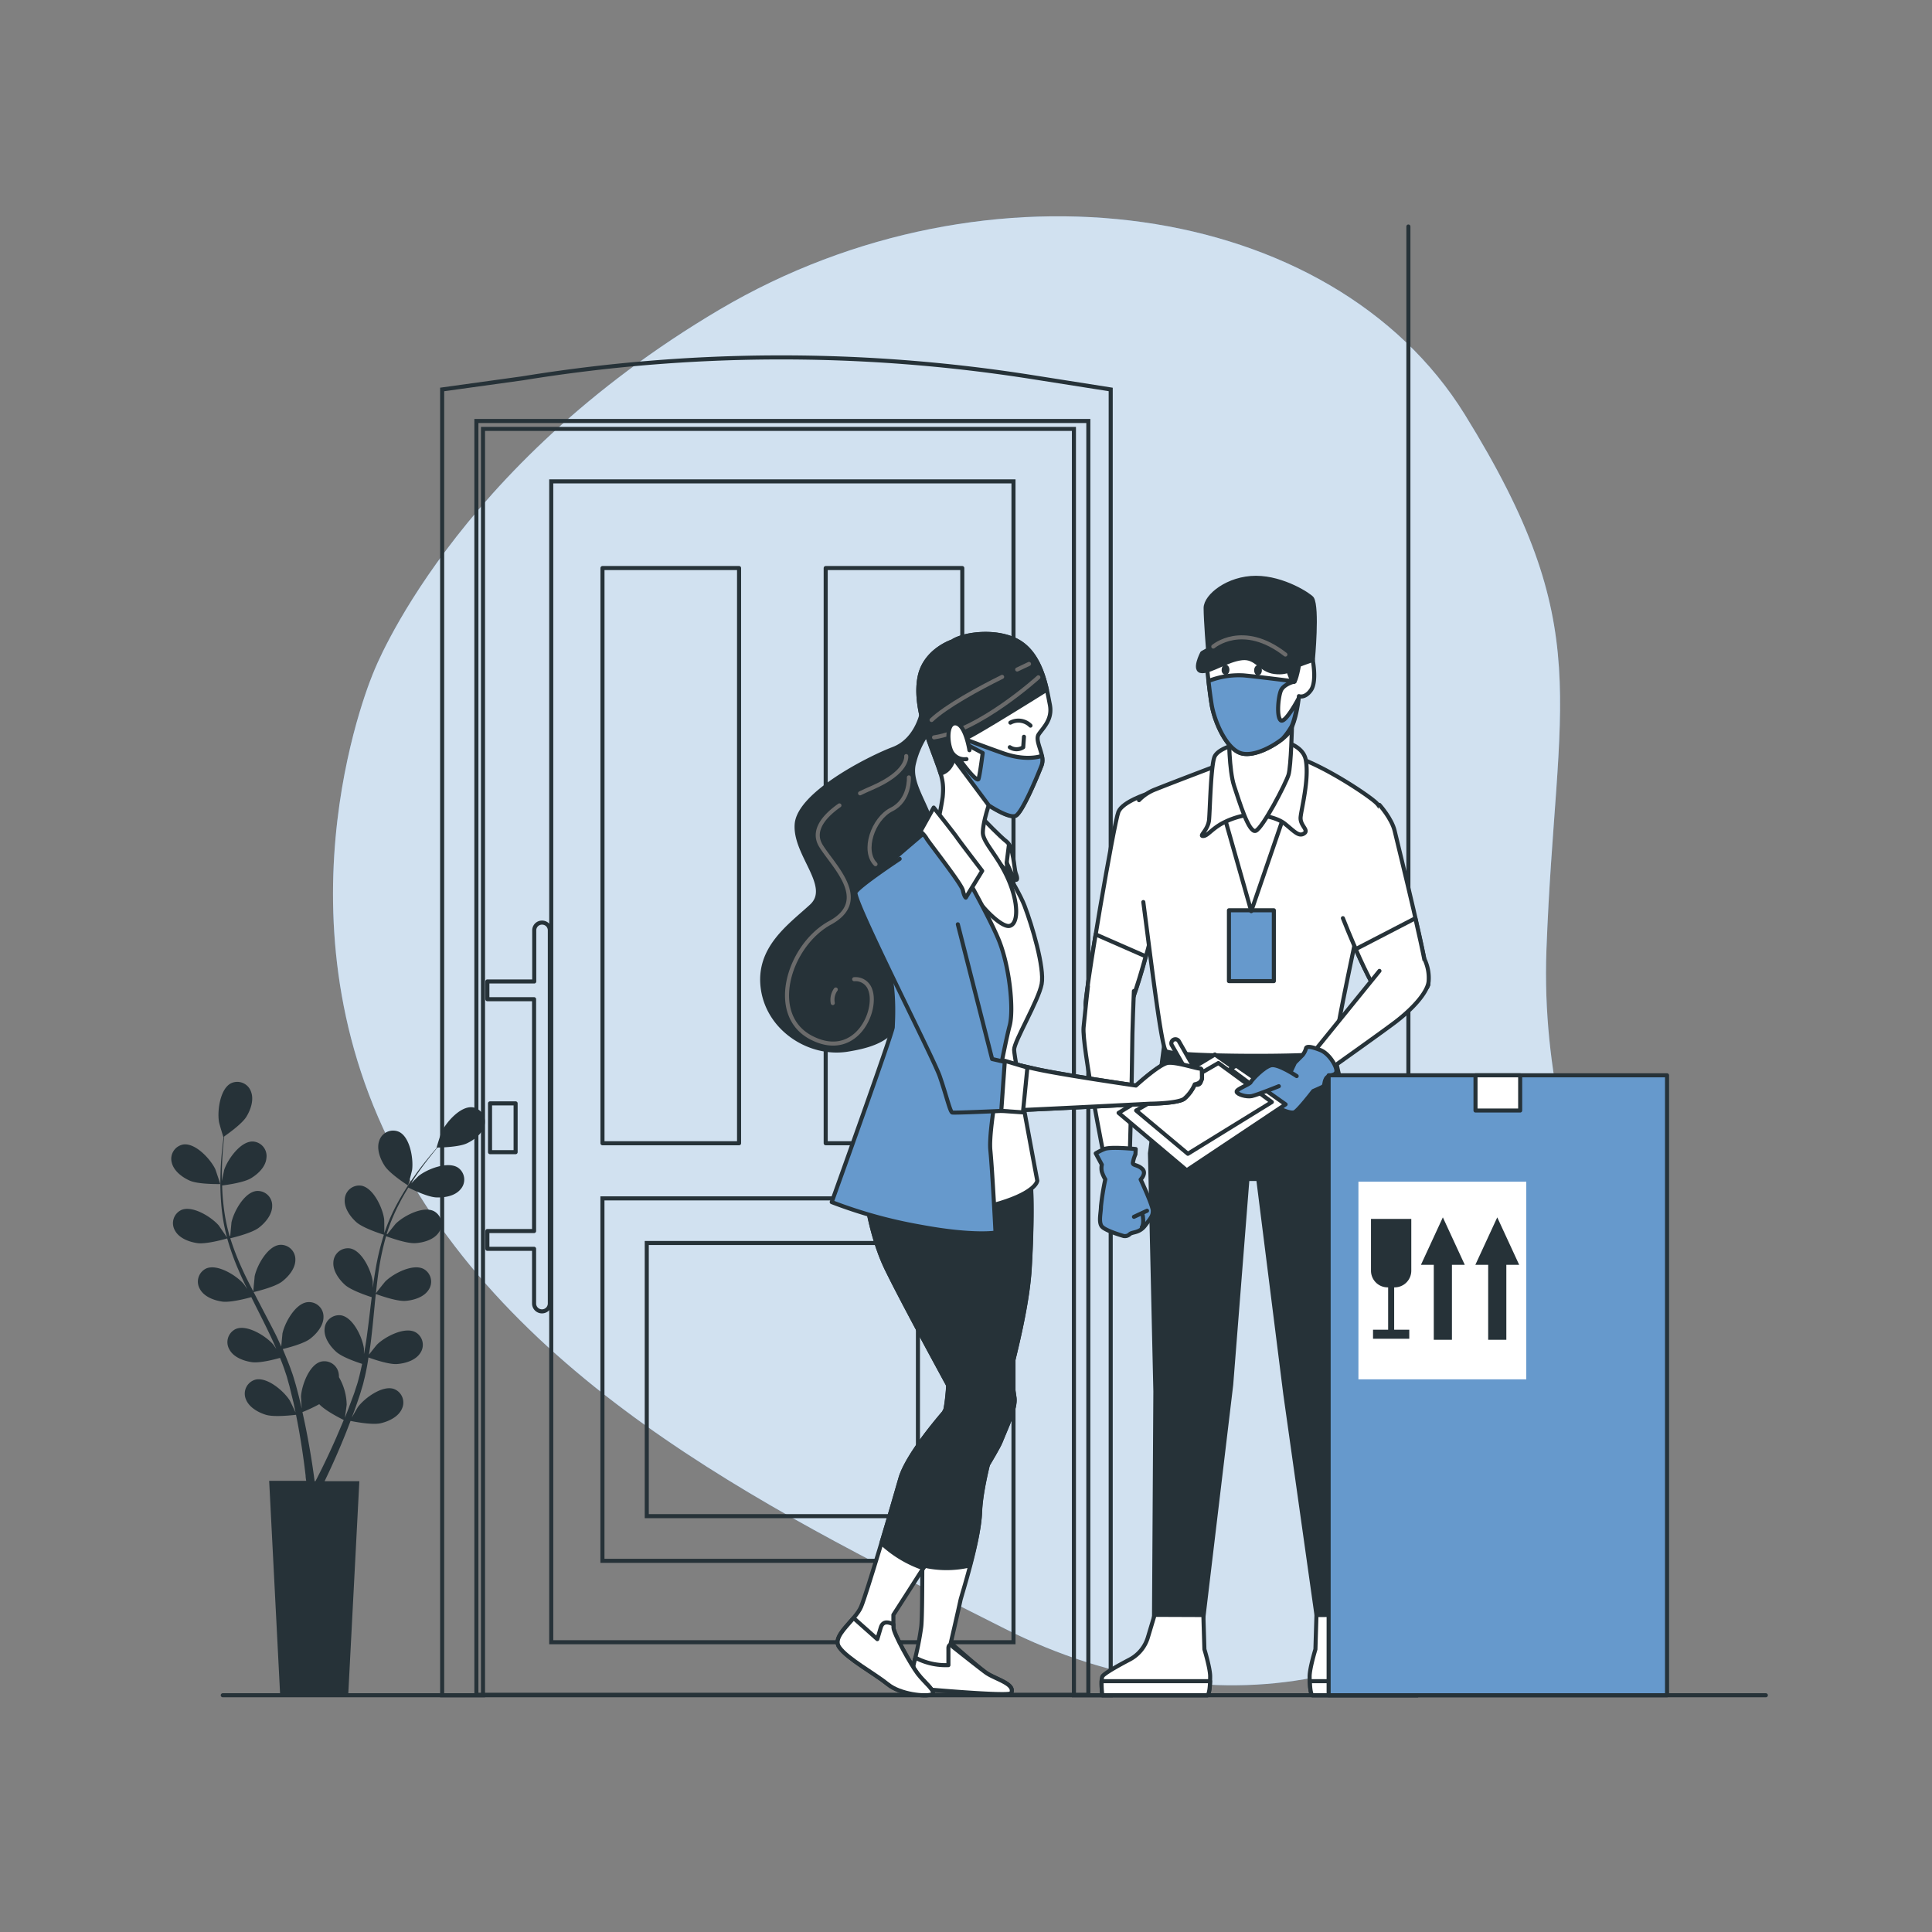 <svg xmlns="http://www.w3.org/2000/svg" viewBox="0 0 500 500"><rect x="0" y="0" width="500" height="500" fill="#808080" stroke="none"/><g id="freepik--background-simple--inject-14"><path d="M96.74,173.8s-26.93,61.67,5.23,124S204,393.15,259.88,421.42s115.5,14.76,145.34-31.16-7.43-78.89-5-144.5,13.25-82.95-21.14-138.5S255.59,39.17,186.29,80.08,96.74,173.8,96.74,173.8Z" style="fill:#6699CC"></path><path d="M96.74,173.8s-26.93,61.67,5.23,124S204,393.15,259.88,421.42s115.5,14.76,145.34-31.16-7.43-78.89-5-144.5,13.25-82.95-21.14-138.5S255.59,39.17,186.29,80.08,96.74,173.8,96.74,173.8Z" style="fill:#fff;opacity:0.7"></path></g><g id="freepik--Door--inject-14"><rect x="123.29" y="108.94" width="158.37" height="329.66" transform="translate(404.95 547.55) rotate(180)" style="fill:none;stroke:#263238;stroke-miterlimit:10;stroke-width:1.051px"></rect><path d="M135.3,97.9A416.71,416.71,0,0,1,267,97.57l20.45,3.22V438.73h-9.52V111H125V438.73H114.43V100.79Z" style="fill:none;stroke:#263238;stroke-miterlimit:10;stroke-width:1.051px"></path><rect x="142.66" y="124.58" width="119.63" height="300.43" transform="translate(404.95 549.59) rotate(180)" style="fill:none;stroke:#263238;stroke-miterlimit:10;stroke-width:1.051px"></rect><rect x="155.92" y="310.14" width="93.12" height="93.8" transform="translate(404.95 714.08) rotate(180)" style="fill:none;stroke:#263238;stroke-miterlimit:10;stroke-width:1.051px"></rect><rect x="213.69" y="147.01" width="35.35" height="148.86" style="fill:none;stroke:#263238;stroke-linecap:round;stroke-linejoin:round;stroke-width:1.051px"></rect><rect x="155.92" y="147.01" width="35.35" height="148.86" style="fill:none;stroke:#263238;stroke-linecap:round;stroke-linejoin:round;stroke-width:1.051px"></rect><rect x="167.39" y="321.7" width="70.18" height="70.69" transform="translate(404.95 714.08) rotate(180)" style="fill:none;stroke:#263238;stroke-miterlimit:10;stroke-width:1.051px"></rect><path d="M140.26,238.77a2,2,0,0,0-2,2V254H126.13v4.59h12.09v60H126.13v4.6h12.09v14.15a2,2,0,0,0,4.08,0V240.81A2,2,0,0,0,140.26,238.77Z" style="fill:none;stroke:#263238;stroke-linecap:round;stroke-linejoin:round;stroke-width:1.051px"></path><rect x="126.82" y="285.55" width="6.62" height="12.63" style="fill:none;stroke:#263238;stroke-linecap:round;stroke-linejoin:round;stroke-width:1.051px"></rect><line x1="364.49" y1="438.53" x2="364.49" y2="58.62" style="fill:#fff;stroke:#263238;stroke-linecap:round;stroke-linejoin:round;stroke-width:1.051px"></line></g><g id="freepik--character-2--inject-14"><polygon points="301.29 270.45 297.61 298.47 299.01 360.12 298.66 418.63 311.43 418.63 318.63 358.37 322.83 305.12 325.63 305.12 332.64 360.82 340.7 417.92 353.31 417.92 351.56 356.97 348.75 287.96 344.55 269.39 301.29 270.45" style="fill:#263238;stroke:#263238;stroke-linecap:round;stroke-linejoin:round;stroke-width:1.051px"></polygon><path d="M353.31,417.92l1.76,5.87a9.59,9.59,0,0,0,4.67,5.68c3,1.57,6.83,3.72,7.11,4.42.46,1.15,0,4.84,0,4.84H339.63s-.7-.27-.7-4.89c0-2.09,1.5-7,1.5-7l.27-8.87Z" style="fill:#fff;stroke:#263238;stroke-linecap:round;stroke-linejoin:round;stroke-width:1.051px"></path><path d="M339.63,438.73h27.22a26.71,26.71,0,0,0,.19-3.64H339C339.07,438.5,339.63,438.73,339.63,438.73Z" style="fill:#fff;stroke:#263238;stroke-linecap:round;stroke-linejoin:round;stroke-width:1.051px"></path><path d="M298.82,417.92l-1.76,5.87a9.59,9.59,0,0,1-4.67,5.68c-3,1.57-6.83,3.72-7.11,4.42-.46,1.15,0,4.84,0,4.84H312.5s.69-.27.69-4.89c0-2.09-1.49-7-1.49-7l-.27-8.87Z" style="fill:#fff;stroke:#263238;stroke-linecap:round;stroke-linejoin:round;stroke-width:1.051px"></path><path d="M312.5,438.73H285.28a26.71,26.71,0,0,1-.19-3.64h28.08C313.06,438.5,312.5,438.73,312.5,438.73Z" style="fill:#fff;stroke:#263238;stroke-linecap:round;stroke-linejoin:round;stroke-width:1.051px"></path><path d="M297.05,205.41s-6.49,2-7.6,4.69S280.73,257,281,260.17s5.59,6.7,8.94,4.47,9.17-27,9.17-27" style="fill:#fff;stroke:#263238;stroke-linecap:round;stroke-linejoin:round;stroke-width:1.051px"></path><path d="M283.55,241.82c-1.51,9.18-2.69,17.09-2.6,18.35.23,3.13,5.59,6.7,8.94,4.47,1.92-1.28,4.65-9.95,6.62-17.14Z" style="fill:#fff;stroke:#263238;stroke-linecap:round;stroke-linejoin:round;stroke-width:1.051px"></path><path d="M281.55,255.3s-.67,5.85-1.12,10.58,5.4,34,5.4,34l6.52.45S293,277.12,293,272s.45-15.52.45-15.52" style="fill:#fff;stroke:#263238;stroke-linecap:round;stroke-linejoin:round;stroke-width:1.051px"></path><path d="M293.92,297.37s-6.52-.68-8.09,0a15,15,0,0,0-2.25,1.12l1.57,2.93a4.27,4.27,0,0,0,0,1.8,9.47,9.47,0,0,0,.9,2,64.93,64.93,0,0,0-1.12,7c0,1.58-.68,4.05.22,5.18s5.62,2.47,5.62,2.47a1.76,1.76,0,0,0,1.58-.45c.67-.67,2.47-.22,4-2.25s2-2.47,2-3.82-3.15-8.1-3.15-8.1,1.58-1.57.45-2.7-2.47-.9-2.47-1.57a9.1,9.1,0,0,1,.67-2.25Z" style="fill:#6699CC;stroke:#263238;stroke-linecap:round;stroke-linejoin:round;stroke-width:1.051px"></path><line x1="296.85" y1="313.34" x2="293.47" y2="314.91" style="fill:#fff;stroke:#263238;stroke-linecap:round;stroke-linejoin:round;stroke-width:1.051px"></line><path d="M295.72,314.46s.45,2.25-.22,3.15" style="fill:#fff;stroke:#263238;stroke-linecap:round;stroke-linejoin:round;stroke-width:1.051px"></path><path d="M295.89,233.45c2.11,16,4.67,37.53,5.85,38.56,1.79,1.57,40,1.57,41.57.45a7.4,7.4,0,0,0,2.9-5.81c0-2.46,9.84-47.83,10.51-51.18s1.78-5.59-.67-7.82S342,197.81,335,195.8s-18.55,1.79-18.55,1.79-11.85,4.47-17.43,6.7a11.61,11.61,0,0,0-4.25,2.79" style="fill:#fff;stroke:#263238;stroke-linecap:round;stroke-linejoin:round;stroke-width:1.051px"></path><rect x="318.05" y="235.58" width="11.62" height="18.33" style="fill:#6699CC;stroke:#263238;stroke-linecap:round;stroke-linejoin:round;stroke-width:1.051px"></rect><path d="M315.82,207.65l8,28.16,10.28-29.95s-3.57-5.59-8-6S317.38,203.62,315.82,207.65Z" style="fill:#fff;stroke:#263238;stroke-linecap:round;stroke-linejoin:round;stroke-width:1.051px"></path><path d="M321.63,192.23s-6.48,1.11-7.38,3.8-1.11,13.4-1.34,16.09-2.68,4.24-1.56,4.24,2-1.56,4.69-3.13a20.26,20.26,0,0,1,7.82-2.45c1.34,0,6.26.44,8.72,2.45s3.58,3.36,4.92,2.46-1.12-2-.9-4.24,2.24-9.84,1.34-14.75S329,191.11,327,191.11A22.63,22.63,0,0,0,321.63,192.23Z" style="fill:#fff;stroke:#263238;stroke-linecap:round;stroke-linejoin:round;stroke-width:1.051px"></path><path d="M318.05,190.21s0,9.17,1.34,13.19,3.8,12.29,5.59,11.62,7.82-12.29,8.49-14.52.9-13,.9-13S325.43,192.23,318.05,190.21Z" style="fill:#fff;stroke:#263238;stroke-linecap:round;stroke-linejoin:round;stroke-width:1.051px"></path><path d="M339.73,170.77s1.12,5.59-.45,7.82-3.12,1.57-3.12,1.57-.67,7.6-3.13,10.05-8.94,6.26-12.52,4.47-6.26-8.26-6.93-12.29-1.34-10.95-1.34-10.95,2.68-3.35,8.94-3.8a14.84,14.84,0,0,1,10.51,3.13c1.11.67,4.47-1.34,6-1.34A2.1,2.1,0,0,1,339.73,170.77Z" style="fill:#fff;stroke:#263238;stroke-linecap:round;stroke-linejoin:round;stroke-width:1.051px"></path><path d="M331.46,186.42c-1.12-.9-.67-5.82,0-7.6s3.58-2.46,3.58-2.46-8.49-1.12-13.19-1.57a21.64,21.64,0,0,0-9.09,1.45c.23,2.06.53,4.38.82,6.15.67,4,3.36,10.51,6.93,12.29,3.13,1.57,8.5-1.15,11.43-3.5a17.07,17.07,0,0,0,2.2-3c1.12-2,1.79-7.15,1.79-7.15S332.58,187.31,331.46,186.42Z" style="fill:#6699CC;stroke:#263238;stroke-linecap:round;stroke-linejoin:round;stroke-width:1.051px"></path><path d="M318.17,173.34c0,.73-.45,1.33-1,1.33a1.2,1.2,0,0,1-1-1.33c0-.74.45-1.34,1-1.34S318.17,172.6,318.17,173.34Z" style="fill:#263238"></path><path d="M326.57,173.47c0,.74-.44,1.33-1,1.33s-1-.59-1-1.33.45-1.33,1-1.33S326.57,172.73,326.57,173.47Z" style="fill:#263238"></path><path d="M332.8,171.44s1.57,6,2.24,4.92,1.34-5.37,1.34-5.37Z" style="fill:#263238;stroke:#263238;stroke-linecap:round;stroke-linejoin:round;stroke-width:1.051px"></path><path d="M312.69,168.76s-.67-8.27-.67-11.4,5.81-7.82,13-7.82,14,4.58,14.53,5.36c1.48,2.42.22,15.87.22,15.87l-4.92,1.79s-5.81-5.14-9.38-5.59S312.69,168.76,312.69,168.76Z" style="fill:#263238;stroke:#263238;stroke-linecap:round;stroke-linejoin:round;stroke-width:1.051px"></path><path d="M311.12,169s7.6-4.69,13.64-3.35,10.05,6.93,10.05,6.93-1.11,1.79-4.91,1.34-4.7-4-8.49-3.58-7.83,3.36-10.29,3.36S311.12,169,311.12,169Z" style="fill:#263238;stroke:#263238;stroke-linecap:round;stroke-linejoin:round;stroke-width:1.051px"></path><path d="M314,167.33s7.6-6.56,18.66,2.07" style="fill:none;stroke:#6b6b6b;stroke-linecap:round;stroke-linejoin:round;stroke-width:1.051px"></path><path d="M357,208.3s3.19,3.52,3.94,6.75,9.36,37.76,8.66,39.92-7.13,5.25-10.43,4.65-11.63-22-11.63-22" style="fill:#fff;stroke:#263238;stroke-linecap:round;stroke-linejoin:round;stroke-width:1.051px"></path><path d="M369.57,255c.32-1-1.33-8.86-3.28-17.36l-15.44,8c2.69,6.16,6.35,13.66,8.29,14C362.44,260.22,368.87,257.14,369.57,255Z" style="fill:#fff;stroke:#263238;stroke-linecap:round;stroke-linejoin:round;stroke-width:1.051px"></path><path d="M357,251.27l-17.84,22,2.79,5s14.21-10.05,18.89-13.56,8.55-7.79,8.88-10.67a11.16,11.16,0,0,0-.93-5.51" style="fill:#fff;stroke:#263238;stroke-linecap:round;stroke-linejoin:round;stroke-width:1.051px"></path><path d="M339.86,282.36s1.66-.71,2.37-1.07.35-1.09.93-2.15,2.32-.63,2.67-1.71-1.71-4.7-4.07-5.65-3.7-1.1-3.78-.43a4.85,4.85,0,0,1-.87,1.7l-2,2-.9,1.92s-7.93,2.46-10.48,3.07,3.66,5.37,6,6.32,4.29,1.84,5.23,1.5S339.86,282.36,339.86,282.36Z" style="fill:#6699CC;stroke:#263238;stroke-linecap:round;stroke-linejoin:round;stroke-width:1.051px"></path><polygon points="314.41 272.9 332.71 285.81 307.12 302.88 289.49 288.01 314.41 272.9" style="fill:#fff;stroke:#263238;stroke-linecap:round;stroke-linejoin:round;stroke-width:1.051px"></polygon><polygon points="318.4 276.65 319.93 275.77 326.3 280.16 324.32 281.04 318.4 276.65" style="fill:#fff;stroke:#263238;stroke-linecap:round;stroke-linejoin:round;stroke-width:1.051px"></polygon><polygon points="315.32 275.11 294.03 287.4 307.42 298.6 329.15 285.21 315.32 275.11" style="fill:#fff;stroke:#263238;stroke-linecap:round;stroke-linejoin:round;stroke-width:1.051px"></polygon><path d="M335.58,278.49s-4.8-3.25-6.65-2.79-4.93,3.71-5.23,4.35-3.8,1.81-3.66,2.5,2.54,1.41,3.92,1.12,7-2.56,7-2.56" style="fill:#6699CC;stroke:#263238;stroke-linecap:round;stroke-linejoin:round;stroke-width:1.051px"></path></g><g id="freepik--Box--inject-14"><rect x="343.85" y="278.29" width="87.58" height="160.44" style="fill:#6699CC;stroke:#263238;stroke-linecap:round;stroke-linejoin:round;stroke-width:1.051px"></rect><rect x="351.56" y="305.82" width="43.44" height="51.15" style="fill:#fff"></rect><rect x="381.86" y="278.29" width="11.56" height="9.11" style="fill:#fff;stroke:#263238;stroke-linecap:round;stroke-linejoin:round;stroke-width:1.051px"></rect><polygon points="379.08 327.33 373.41 315.05 367.74 327.33 371.06 327.33 371.06 346.74 375.76 346.74 375.76 327.33 379.08 327.33" style="fill:#263238"></polygon><polygon points="393.16 327.33 387.49 315.05 381.82 327.33 385.14 327.33 385.14 346.74 389.84 346.74 389.84 327.33 393.16 327.33" style="fill:#263238"></polygon><path d="M354.82,315.45h10.42a0,0,0,0,1,0,0v13.41a4.31,4.31,0,0,1-4.31,4.31h-1.81a4.31,4.31,0,0,1-4.31-4.31V315.45A0,0,0,0,1,354.82,315.45Z" style="fill:#263238"></path><rect x="359.25" y="328.73" width="1.56" height="17.22" style="fill:#263238"></rect><rect x="355.34" y="344.13" width="9.38" height="2.34" style="fill:#263238"></rect></g><g id="freepik--character-1--inject-14"><path d="M238.79,183.54s-1.12,7.82-7.6,10.28-24.36,11.62-25,19.45,9.39,16.09,3.8,21.23S195.88,245.45,197.44,256s12.29,17.21,21.9,15.65,13.19-4.25,16.32-13.86-2-21.9,0-26.6,7.15-6.48,6.26-14.3-6.93-13.63-5.37-19.44a22.2,22.2,0,0,1,4.25-8.72Z" style="fill:#263238;stroke:#263238;stroke-linecap:round;stroke-linejoin:round;stroke-width:1.051px"></path><path d="M216.3,256.08a4.53,4.53,0,0,0-.78,3.51" style="fill:none;stroke:#6b6b6b;stroke-linecap:round;stroke-linejoin:round;stroke-width:1.051px"></path><path d="M217.24,208.44c-4.65,3.27-6.91,6.9-4.83,10.38,3.11,5.18,13.13,14.16,2.42,20S198.59,262.7,210,268.57s17.28-6.91,15.21-12.44a4,4,0,0,0-4.15-2.71" style="fill:none;stroke:#6b6b6b;stroke-linecap:round;stroke-linejoin:round;stroke-width:1.051px"></path><path d="M234.53,195.67s.69,4.14-9,8.29c-1,.43-2,.89-2.95,1.35" style="fill:none;stroke:#6b6b6b;stroke-linecap:round;stroke-linejoin:round;stroke-width:1.051px"></path><path d="M235.22,201.19s.34,5.88-4.49,8.3-7.61,10.71-4.15,14.16" style="fill:none;stroke:#6b6b6b;stroke-linecap:round;stroke-linejoin:round;stroke-width:1.051px"></path><path d="M266.75,306s.6,7.47-.29,22.39-8.36,37.92-8.66,41.2-3.88,14-4.18,21.79-4.75,21.34-5.06,22.8c-.55,2.6-2.5,11-2.5,11s6.54,5.79,8.93,7.58,7.89,2.94,6.69,5.42c-.47,1-24.18-1.2-24.18-1.2s-1.79-3.88-.9-6.87a77,77,0,0,0,1.79-8.91c.3-1.79.3-13.14.3-19.71s-.89-15.22.6-21.79a92.12,92.12,0,0,1,5.37-14.93s1.5-6.56.6-20.3-4.78-34.92-4.78-34.92S259.59,310.45,266.75,306Z" style="fill:#fff;stroke:#263238;stroke-linecap:round;stroke-linejoin:round;stroke-width:1.051px"></path><path d="M255,432.77c-2.39-1.79-8.45-6.61-8.45-6.61s.05-.29.15-.76c-.57.05-1.25.27-1.25,1.13v4.4a16.73,16.73,0,0,1-8.53-1.92c-.1.38-.2.75-.31,1.11-.89,3,.9,6.87.9,6.87s23.71,2.16,24.18,1.19C262.88,435.71,257.37,434.56,255,432.77Z" style="fill:#fff;stroke:#263238;stroke-linecap:round;stroke-linejoin:round;stroke-width:1.051px"></path><path d="M251,405.13c1.23-4.54,2.5-9.89,2.65-13.78.3-7.76,3.88-18.51,4.18-21.79s7.76-26.27,8.66-41.2.29-22.39.29-22.39c-7.16,4.48-26.27,3.59-26.27,3.59s3.88,21.19,4.78,34.92-.6,20.3-.6,20.3a92.12,92.12,0,0,0-5.37,14.93c-1.49,6.57-.6,15.23-.6,21.79v3.58A26.45,26.45,0,0,0,251,405.13Z" style="fill:#263238;stroke:#263238;stroke-linecap:round;stroke-linejoin:round;stroke-width:1.051px"></path><path d="M223.77,307.47s1.19,11.64,5.67,20.89,17.91,33.74,17.91,33.74S235.11,375.23,233,382.7s-8.66,29.55-10.15,33.13-7.76,7.47-5.67,10.45,9.25,6.87,12.54,9.56,9.85,3.28,11.34,2.68-1.79-3-3.58-5.37-6.27-10.45-6.27-11.94v-3.29s26-40.3,27.76-44.78,3.88-8.65,3.58-11.34-8.95-54.63-8.95-54.63Z" style="fill:#fff;stroke:#263238;stroke-linecap:round;stroke-linejoin:round;stroke-width:1.051px"></path><path d="M241.08,438.52c1.49-.59-1.79-3-3.58-5.37s-6.27-10.45-6.27-11.94v-.8c-1.13-.61-2.73-1.06-3.29.8l-.89,3-6.14-5.46c-2.28,2.69-5.25,5.36-3.71,7.55,2.09,3,9.25,6.87,12.54,9.56S239.59,439.12,241.08,438.52Z" style="fill:#fff;stroke:#263238;stroke-linecap:round;stroke-linejoin:round;stroke-width:1.051px"></path><path d="M262.57,361.8c-.29-2.69-8.95-54.63-8.95-54.63l-29.85.3s1.19,11.64,5.67,20.89,17.91,33.74,17.91,33.74S235.11,375.23,233,382.7c-1,3.48-2.93,10.15-4.88,16.64a30.27,30.27,0,0,0,10.82,6.5c7.81-12.26,18.88-29.83,20-32.7C260.78,368.67,262.87,364.49,262.57,361.8Z" style="fill:#263238;stroke:#263238;stroke-linecap:round;stroke-linejoin:round;stroke-width:1.051px"></path><path d="M255.52,217.66s7.71,11.75,9.63,16.76,5.21,16,4.43,20.24-7.13,14.83-7.13,17,6,33.92,6,33.92-.19,2.89-9.64,5.78-19.84,1.92-27,.58-10-4.24-10-4.24,11.94-39.7,11.94-41.43-4.43-22.16-6-27.17-1.93-7.9,1-12,15.8-8.67,18.89-10.4S254.55,215.16,255.52,217.66Z" style="fill:#fff;stroke:#263238;stroke-linecap:round;stroke-linejoin:round;stroke-width:1.051px"></path><path d="M254.55,212.07s4.24,4.43,6,5.78,1.92,7.13,2.31,8.1.58,1.92,0,1.73-2.31-4.43-2.31-4.43l.19,2.7s-6.55-8.1-7.32-9.45S254.55,212.07,254.55,212.07Z" style="fill:#fff;stroke:#263238;stroke-linecap:round;stroke-linejoin:round;stroke-width:1.051px"></path><line x1="260.53" y1="223.25" x2="261.11" y2="218.62" style="fill:#fff;stroke:#263238;stroke-linecap:round;stroke-linejoin:round;stroke-width:1.051px"></line><path d="M246.46,166s-7.13,2.31-8.48,9.25,1.93,15.22,3.86,20.42,2.5,6.75,2.12,10.6a61.19,61.19,0,0,1-2.12,9.44s6.93,8.29,8.67,12.91,8.48,11.57,10.79,11,2.31-6-.39-12.14-6.55-9.44-6.55-12,1.54-7.13,1.54-7.13,5.21,3.47,6.94,2.7,5.78-10.6,6.74-13.1-1.92-6.17-.77-7.9,3.66-3.86,2.89-7.71-1.92-12-7.32-15.8S249.54,163.9,246.46,166Z" style="fill:#fff;stroke:#263238;stroke-linecap:round;stroke-linejoin:round;stroke-width:1.051px"></path><path d="M247.62,222.48s7.9,13.68,10.79,20.62,4,18.3,2.89,22.35-5.59,26-5,32.18S257.64,319,257.64,319s-5.78,1-19.46-1.55a123,123,0,0,1-22.93-6.35s15.8-43.94,15.8-45.29,1-12.91-2.89-20-6.94-14.26-4.24-16.95,16.38-14.26,16.38-14.26Z" style="fill:#6699CC;stroke:#263238;stroke-linecap:round;stroke-linejoin:round;stroke-width:1.051px"></path><path d="M264.38,166.6c-5.39-3.86-14.84-2.7-17.92-.58,0,0-7.13,2.31-8.48,9.25s1.93,15.22,3.86,20.42c.68,1.86,1.2,3.24,1.56,4.44a2,2,0,0,0,.75-.2c3.66-1.73,2.31-6.93,6.94-9.44,3.76-2,15.57-9.32,19.83-12C270,174.5,268.33,169.42,264.38,166.6Z" style="fill:#263238;stroke:#263238;stroke-linecap:round;stroke-linejoin:round;stroke-width:1.051px"></path><path d="M268.73,175.28s-15.2,13.82-27,15.55" style="fill:none;stroke:#6b6b6b;stroke-linecap:round;stroke-linejoin:round;stroke-width:1.051px"></path><path d="M259.35,175.18c-6.08,3-14.5,7.61-18.26,11.16" style="fill:none;stroke:#6b6b6b;stroke-linecap:round;stroke-linejoin:round;stroke-width:1.051px"></path><path d="M266.31,171.82s-1.18.54-3.06,1.45" style="fill:none;stroke:#6b6b6b;stroke-linecap:round;stroke-linejoin:round;stroke-width:1.051px"></path><path d="M265,190.68l-.19,2.7a3.16,3.16,0,0,1-3.47,0" style="fill:none;stroke:#263238;stroke-linecap:round;stroke-linejoin:round;stroke-width:1.051px"></path><path d="M266.69,187.79a4.41,4.41,0,0,0-5.2-.77" style="fill:none;stroke:#263238;stroke-linecap:round;stroke-linejoin:round;stroke-width:1.051px"></path><path d="M269.64,195.62c-1.05.35-4.62,1.23-10.08-.7-6.55-2.31-10.4-3.85-10.4-3.85s-2.12-1-2.89.77-.19,3.47,1.73,6,7.9,10.6,7.9,10.6,5.21,3.47,6.94,2.7,5.78-10.6,6.74-13.1A4.29,4.29,0,0,0,269.64,195.62Zm-16.43,6c-.39,1-5.21-5.21-6.17-7.13s1.35-3.28,3.28-1.74l4,2.12S253.59,200.7,253.21,201.67Z" style="fill:#6699CC;stroke:#263238;stroke-linecap:round;stroke-linejoin:round;stroke-width:1.051px"></path><path d="M250.89,194.15s-1-6.55-3.47-6.93-2.31,5-1.15,7.32a3.83,3.83,0,0,0,3.85,1.92" style="fill:#fff;stroke:#263238;stroke-linecap:round;stroke-linejoin:round;stroke-width:1.051px"></path><path d="M241.64,209s5.21,6.55,6,7.71,6.55,8.67,6.55,8.67l-4.24,6.93s-.39-.19-.77-1.92-9.25-12.91-9.44-13.49a7.36,7.36,0,0,0-1.54-1.73Z" style="fill:#fff;stroke:#263238;stroke-linecap:round;stroke-linejoin:round;stroke-width:1.051px"></path><path d="M309.74,280.74a1,1,0,0,1-.91-.53l-5.61-9.81a1.05,1.05,0,0,1,1.83-1l5.6,9.81a1,1,0,0,1-.39,1.43A1,1,0,0,1,309.74,280.74Z" style="fill:#fff;stroke:#263238;stroke-linecap:round;stroke-linejoin:round;stroke-width:1.051px"></path><path d="M232.83,222.28s-10.5,6.95-11.42,8.64,20.1,42.7,21.81,47.65,2.61,9,3.2,9.34,51.21-2.27,51.21-2.27,7.13-.05,8.83-1.26a10.24,10.24,0,0,0,2.76-3.76s1.92-.25,1.87-1.79.12-2.32-.65-2.3-6-1.72-8.15-1.46-8.29,5.87-8.29,5.87-19.56-2.83-26.17-4.34-11.07-2.53-11.07-2.53l-8.87-34.86" style="fill:#6699CC;stroke:#263238;stroke-linecap:round;stroke-linejoin:round;stroke-width:1.051px"></path><path d="M260.61,287.46c15.16-.68,37-1.82,37-1.82s7.13-.05,8.83-1.26a10.24,10.24,0,0,0,2.76-3.76s1.92-.25,1.87-1.79.12-2.32-.65-2.3-6-1.72-8.15-1.46-8.29,5.87-8.29,5.87-19.56-2.83-26.17-4.34l-5.64-1.29Z" style="fill:#fff;stroke:#263238;stroke-linecap:round;stroke-linejoin:round;stroke-width:1.051px"></path><polygon points="260.05 274.54 259.13 287.49 264.74 287.88 265.89 276.28 260.05 274.54" style="fill:#fff;stroke:#263238;stroke-linecap:round;stroke-linejoin:round;stroke-width:1.051px"></polygon></g><g id="freepik--Plants--inject-14"><path d="M105.6,306.79c.05,0,1-3.71,1.05-4,.39-2.82-.51-8.48-3.37-9.86a3.76,3.76,0,0,0-5.12,2.26c-.77,2.11.21,4.7,1.36,6.48C100.87,303.81,105.6,306.79,105.6,306.79Z" style="fill:#263238"></path><path d="M122.26,286.56c-3.16-.34-6.92,4-8.07,6.59-.1.22-1.26,3.91-1.2,3.91h.06c-.59.68-1.23,1.41-1.9,2.23-1.24,1.52-2.62,3.25-4,5.23a66.6,66.6,0,0,0-4.15,6.6,49.25,49.25,0,0,0-3.54,8l0,.1c0-.93,0-3.54-.05-3.74-.37-2.81-2.73-8-5.85-8.62a3.75,3.75,0,0,0-4.34,3.54c-.19,2.24,1.43,4.48,3,5.89,1.78,1.59,6.73,3.14,7.13,3.26a65.66,65.66,0,0,0-2.1,8.64c-.3,1.7-.55,3.42-.78,5.15,0-.8,0-1.53,0-1.63-.36-2.81-2.72-8-5.85-8.62a3.77,3.77,0,0,0-4.34,3.54c-.18,2.24,1.44,4.48,3,5.89s5.8,2.84,6.92,3.19c-.08.67-.17,1.33-.25,2-.38,3.19-.75,6.37-1.21,9.49-.16,1.09-.35,2.17-.55,3.25,0-.72,0-1.32,0-1.41-.36-2.82-2.72-8-5.85-8.62a3.76,3.76,0,0,0-4.34,3.53c-.18,2.24,1.44,4.48,3,5.89s5.39,2.7,6.72,3.13c-.24,1.09-.47,2.19-.74,3.24-.2.72-.35,1.42-.59,2.13s-.46,1.4-.68,2.09c-.48,1.31-1,2.67-1.46,3.94-.34.88-.68,1.72-1,2.56.17-1.09.46-3.23.47-3.41a14.69,14.69,0,0,0-2-7.11,4.57,4.57,0,0,0-.05-.83,3.76,3.76,0,0,0-4.6-3.19c-3.08.81-5,6.21-5.17,9,0,.17.1,2,.19,3.15-.16-.67-.3-1.32-.47-2-.32-1.36-.68-2.7-1.07-4.15l-.63-2.11c-.2-.7-.5-1.42-.74-2.15-.61-1.66-1.31-3.31-2-5,1.19-.29,5.4-1.36,7.09-2.66s3.47-3.4,3.45-5.65A3.75,3.75,0,0,0,79.57,337c-3.16.34-5.91,5.38-6.48,8.16,0,.17-.22,2.22-.3,3.34-.46-1-.9-2-1.39-3C70,342.71,68.47,339.87,67,337c-.46-.87-.91-1.74-1.36-2.61.43-.1,5.46-1.27,7.35-2.72,1.68-1.29,3.47-3.4,3.45-5.65a3.76,3.76,0,0,0-4.06-3.85c-3.16.34-5.91,5.38-6.48,8.16,0,.21-.31,3.15-.34,3.9-1-1.92-2-3.84-2.86-5.77a67,67,0,0,1-3.1-8c.2-.05,5.45-1.24,7.39-2.73,1.69-1.29,3.47-3.41,3.45-5.65a3.75,3.75,0,0,0-4.06-3.85c-3.16.34-5.9,5.38-6.48,8.16,0,.18-.24,2.42-.31,3.49l-.18,0a47.89,47.89,0,0,1-1.62-8.5c-.18-1.58-.26-3.1-.3-4.58,1-.12,5.57-.73,7.46-1.87s3.82-3,4-5.24a3.75,3.75,0,0,0-3.61-4.27c-3.18,0-6.46,4.7-7.34,7.4,0,.14-.37,1.69-.58,2.82,0-.67,0-1.36,0-2,0-2.4.15-4.6.3-6.55.1-1.11.21-2.11.32-3,.92-.64,4.59-3.23,5.73-5.09s2-4.42,1.18-6.51a3.76,3.76,0,0,0-5.18-2.13c-2.83,1.46-3.57,7.15-3.1,9.95,0,.24,1.1,3.95,1.15,3.92l.06,0c-.13.9-.25,1.86-.36,2.92-.19,1.95-.4,4.15-.45,6.56a67.15,67.15,0,0,0,.18,7.8,49.5,49.5,0,0,0,1.45,8.61l0,.1c-.5-.79-2-2.94-2.1-3.09-1.86-2.15-6.71-5.21-9.64-4a3.76,3.76,0,0,0-1.67,5.34c1.08,2,3.67,2.94,5.77,3.25,2.37.34,7.35-1.1,7.74-1.22a65.68,65.68,0,0,0,3,8.36c.68,1.59,1.42,3.16,2.18,4.74-.45-.67-.86-1.26-.93-1.34-1.86-2.15-6.71-5.2-9.64-4a3.77,3.77,0,0,0-1.67,5.35c1.09,2,3.67,2.94,5.77,3.24s6.4-.83,7.53-1.15l.89,1.8c1.44,2.87,2.9,5.73,4.23,8.58.48,1,.9,2,1.34,3-.41-.59-.75-1.08-.81-1.15-1.86-2.15-6.71-5.21-9.64-4a3.76,3.76,0,0,0-1.67,5.34c1.08,2,3.67,2.94,5.77,3.25s6-.73,7.32-1.1c.42,1,.83,2.09,1.18,3.12.22.7.49,1.37.68,2.09s.39,1.42.59,2.12c.32,1.36.67,2.76,1,4.09.21.93.38,1.81.57,2.7-.46-1-1.4-2.95-1.5-3.1-1.51-2.41-5.84-6.16-8.92-5.38a3.76,3.76,0,0,0-2.46,5c.77,2.11,3.18,3.47,5.21,4.09,2.23.68,7.18.06,7.79,0,.3,1.48.57,2.92.81,4.28.83,4.72,1.35,8.69,1.67,11.46,0,.5.1.94.15,1.35H69.66l2.84,55.39H90.12L93,383.34H84l.2-.41c1.22-2.54,2.92-6.21,4.75-10.69.58-1.41,1.17-2.94,1.77-4.51.6.13,5.49,1.12,7.77.61,2.07-.47,4.58-1.64,5.5-3.69a3.76,3.76,0,0,0-2.07-5.2c-3-1-7.62,2.41-9.3,4.7-.1.13-1,1.72-1.58,2.72.24-.64.48-1.26.72-1.93.48-1.31.92-2.63,1.4-4.05l.63-2.11c.23-.69.37-1.46.57-2.2.41-1.72.74-3.48,1-5.27,1.15.42,5.25,1.85,7.38,1.7s4.77-.93,6-2.81a3.75,3.75,0,0,0-1.26-5.45c-2.83-1.46-7.89,1.22-9.91,3.23-.12.12-1.4,1.72-2.09,2.61.17-1.07.34-2.14.48-3.23.39-3.16.69-6.36,1-9.55.09-1,.2-2,.3-2.93.41.15,5.25,1.95,7.63,1.79,2.11-.15,4.77-.93,6-2.81a3.76,3.76,0,0,0-1.26-5.46c-2.83-1.45-7.89,1.23-9.91,3.24-.15.15-2,2.45-2.43,3.06.23-2.15.47-4.29.8-6.39a67,67,0,0,1,1.83-8.39c.19.07,5.24,2,7.67,1.8,2.12-.15,4.77-.93,6-2.81a3.76,3.76,0,0,0-1.27-5.45c-2.82-1.46-7.89,1.23-9.9,3.23-.13.13-1.54,1.89-2.19,2.74l-.16-.09a48.62,48.62,0,0,1,3.34-8c.72-1.42,1.49-2.73,2.27-4,.9.45,5,2.47,7.26,2.55s4.84-.39,6.27-2.13a3.76,3.76,0,0,0-.66-5.56c-2.65-1.76-8,.36-10.2,2.13-.12.09-1.24,1.21-2,2,.36-.56.72-1.15,1.07-1.68,1.33-2,2.67-3.76,3.88-5.3.69-.87,1.33-1.65,1.93-2.37,1.12,0,5.62-.15,7.59-1.08s4.11-2.58,4.58-4.78A3.77,3.77,0,0,0,122.26,286.56Zm-35,84.95c-1.91,4.39-3.67,8-4.93,10.48-.25.5-.48.94-.7,1.35h-.21c-.06-.48-.13-1-.21-1.61-.39-2.8-1-6.79-1.94-11.54-.29-1.5-.64-3.1-1-4.74a40,40,0,0,0,4.35-2.05c1.63,1.77,5.8,3.83,6.34,4.09C88.37,368.89,87.81,370.24,87.25,371.51Z" style="fill:#263238"></path><path d="M49.14,305.56c2.28,1,7.87.87,7.87.87s-1.2-3.65-1.3-3.87c-1.23-2.57-5.1-6.8-8.25-6.37a3.76,3.76,0,0,0-3,4.72C45,303.09,47.2,304.71,49.14,305.56Z" style="fill:#263238"></path></g><g id="freepik--Floor--inject-14"><line x1="457" y1="438.73" x2="57.65" y2="438.73" style="fill:#fff;stroke:#263238;stroke-linecap:round;stroke-linejoin:round;stroke-width:1.051px"></line></g></svg>